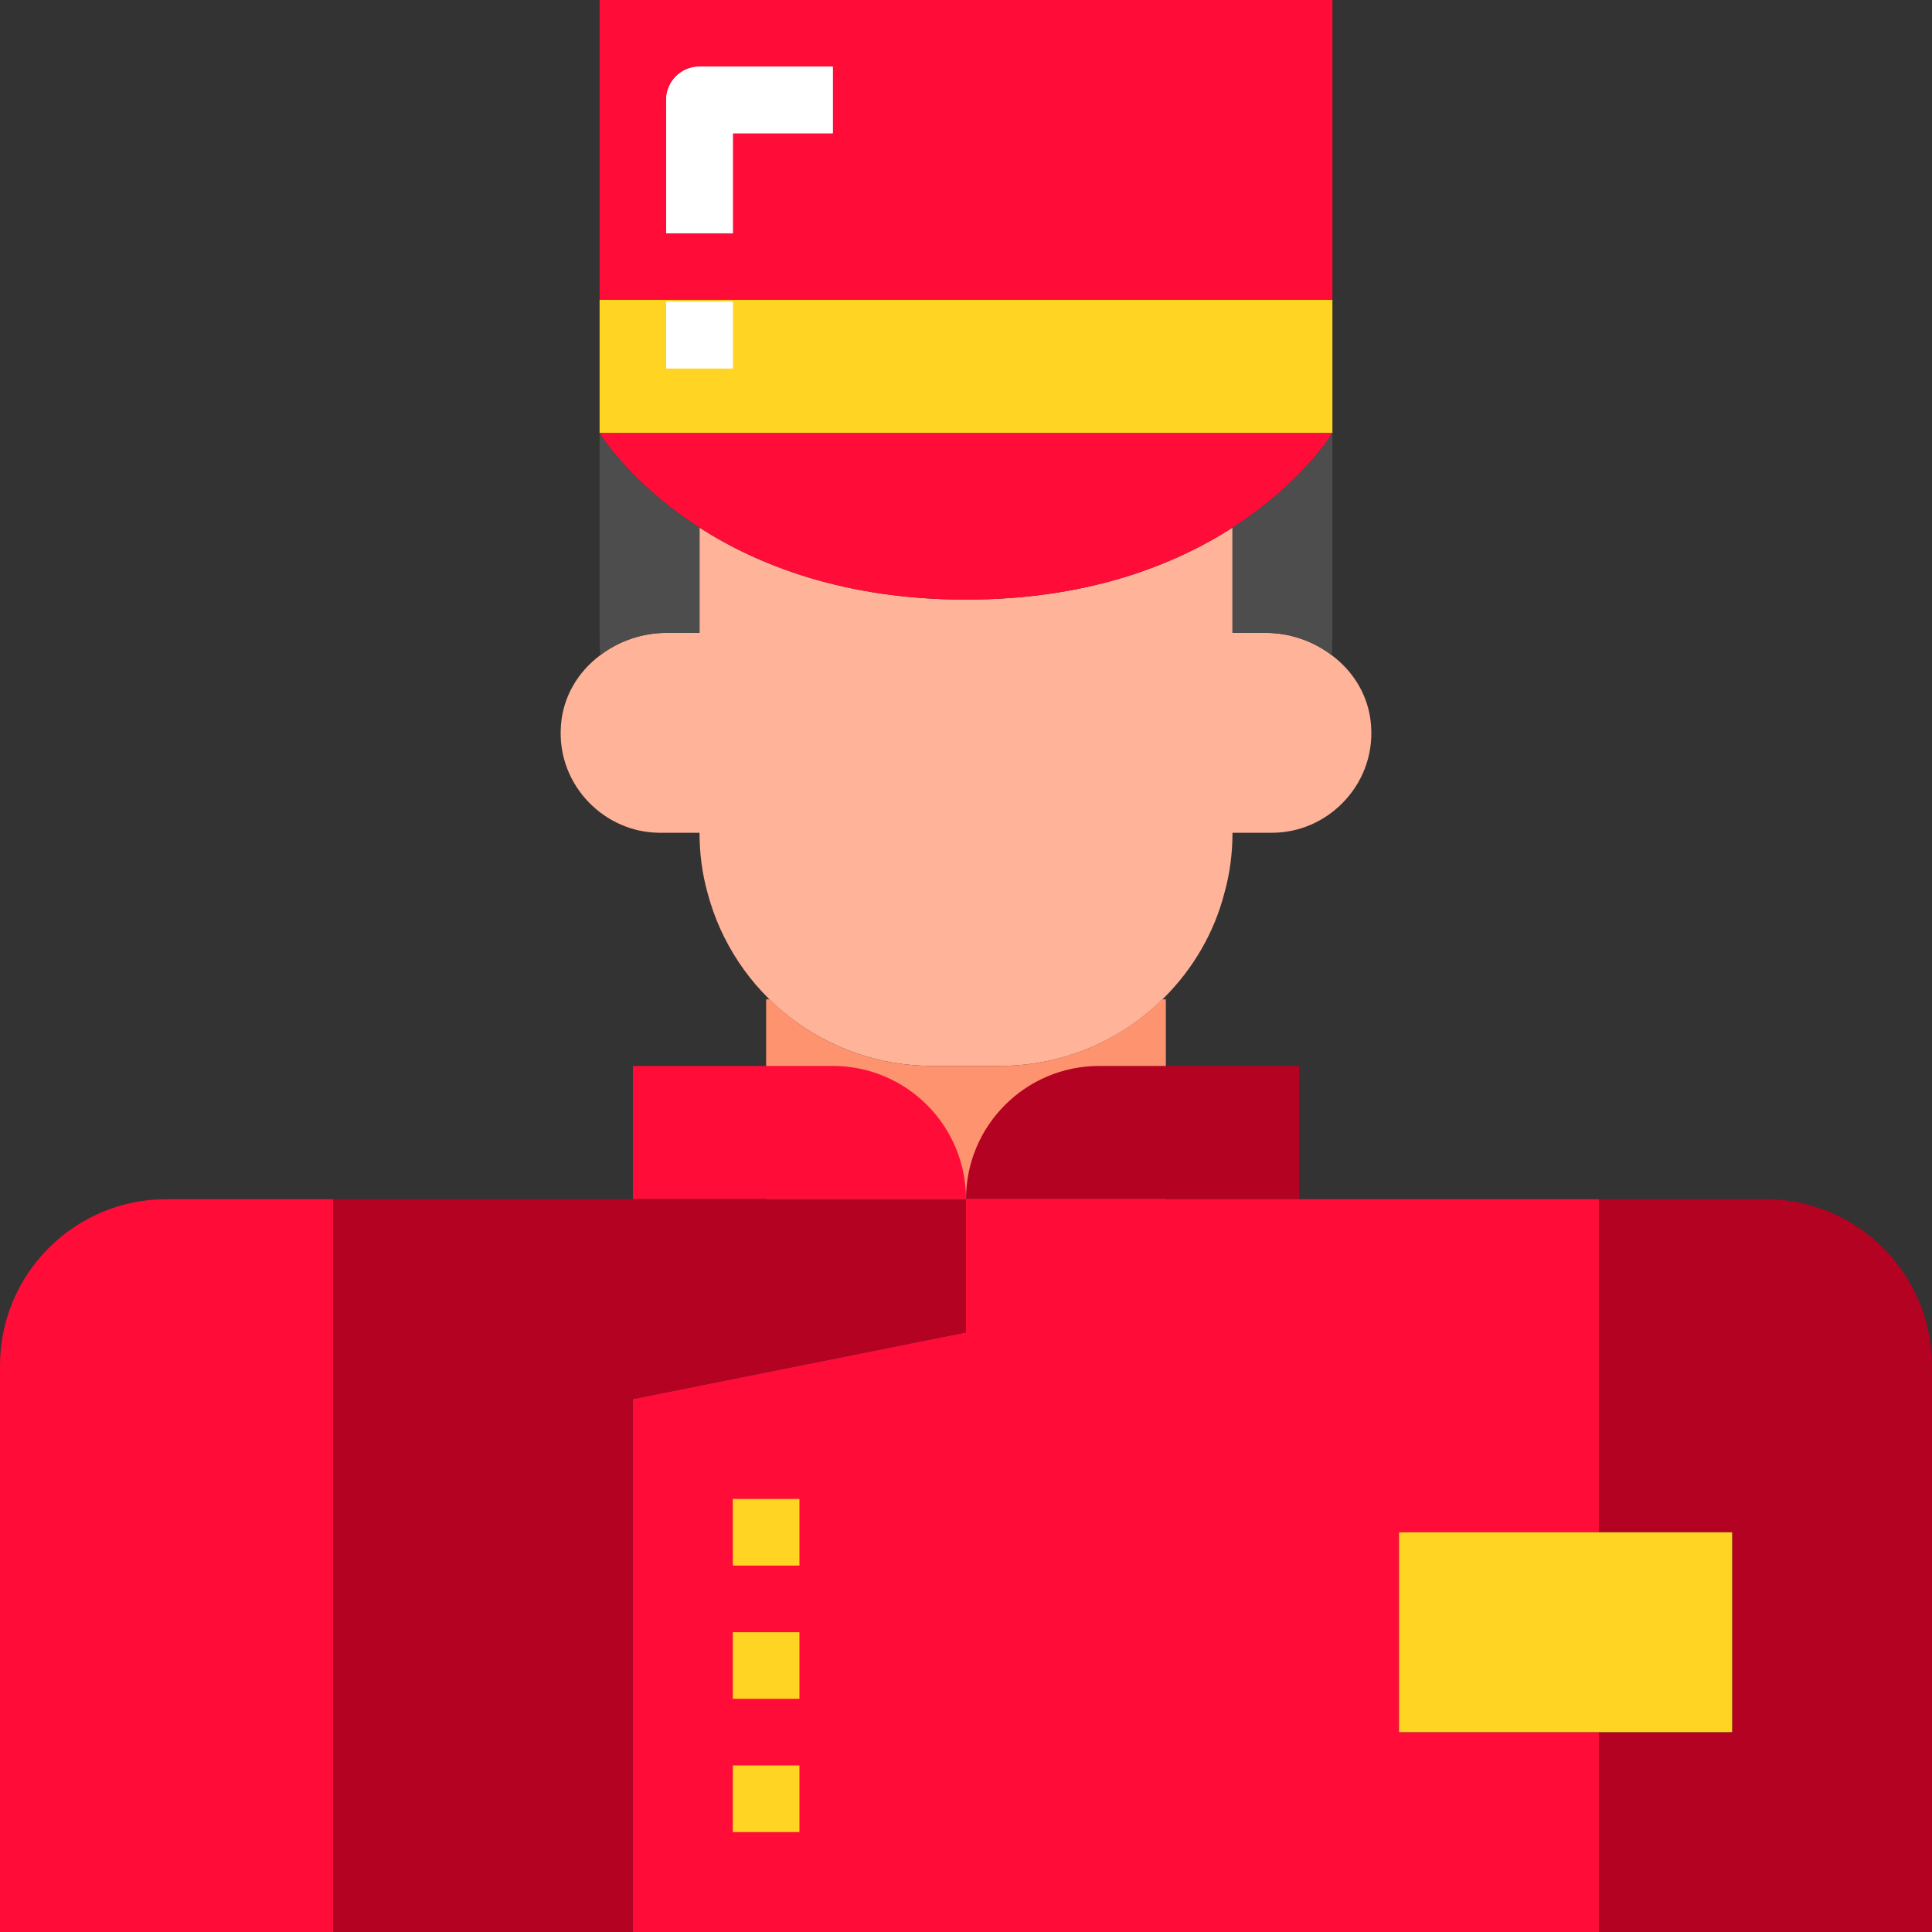 <svg height="512pt" viewBox="0 0 512 512" width="512pt" xmlns="http://www.w3.org/2000/svg"><rect x="0" y="0" width="512" height="512" fill="#333333" stroke="none"/><path d="m363.344 192.266c.617 8.121-2.473 15.445-7.68 20.656-4.68 4.68-11.125 7.68-18.273 7.766h-10.77c0 5.477-.707 10.859-2.121 15.891-2.734 10.684-8.387 20.215-15.977 27.809-11.211 11.211-26.57 18.098-43.695 18.098h-17.656c-28.691 0-52.699-19.422-59.676-45.906-1.41-5.031-2.117-10.414-2.117-15.891h-10.77c-7.152-.086-13.594-3.09-18.273-7.766-5.207-5.207-8.297-12.535-7.68-20.656.527-7.68 4.59-14.301 10.414-18.629 4.855-3.707 11.035-5.914 17.48-5.914h8.828v-27.895c15.535 9.977 38.488 19.07 70.621 19.07 32.129 0 55.082-9.094 70.621-19.07v27.895h8.824c6.445 0 12.625 2.207 17.48 5.914 5.828 4.328 9.887 10.949 10.418 18.629zm0 0" fill="#ffb398"/><path d="m308.965 264.828v52.965h-105.93v-52.965h.969c11.035 10.945 26.309 17.656 43.168 17.656h17.656c16.859 0 32.043-6.711 43.168-17.656zm0 0" fill="#fe946f"/><path d="m88.277 512h-88.277v-150.07c0-24.375 19.762-44.137 44.137-44.137h44.137zm0 0" fill="#ff0c38"/><path d="m512 361.93v150.07h-88.277v-52.965h35.312v-52.969h-35.312v-88.273h44.141c24.363 0 44.137 19.773 44.137 44.137zm0 0" fill="#b30222"/><path d="m158.898 79.449h194.207v35.309h-194.207zm0 0" fill="#ffd422"/><path d="m158.898 0h194.207v79.449h-194.207zm0 0" fill="#ff0c38"/><path d="m344.277 317.793h-88.277c0-19.5 15.809-35.309 35.309-35.309h52.969zm0 0" fill="#b30222"/><path d="m256 317.793h-88.277v-35.309h52.969c19.5 0 35.309 15.809 35.309 35.309zm0 0" fill="#ff0c38"/><path d="m353.102 114.758s-7.855 13.152-26.48 25.07c-15.539 9.977-38.488 19.066-70.621 19.066s-55.086-9.09-70.621-19.066c-18.625-11.918-26.484-25.07-26.484-25.07zm0 0" fill="#ff0c38"/><path d="m185.379 139.828v27.895h-8.828c-6.441 0-12.621 2.207-17.477 5.914-.09-1.941-.18-3.973-.18-5.914v-52.965c.004 0 7.859 13.152 26.484 25.07zm0 0" fill="#4d4d4d"/><path d="m353.102 114.758v52.965c0 1.945-.086 3.973-.176 5.914-4.855-3.707-11.035-5.914-17.477-5.914h-8.828v-27.895c18.625-11.918 26.48-25.07 26.48-25.07zm0 0" fill="#4d4d4d"/><path d="m370.758 406.07v52.965h52.965v52.965h-256v-141.242l88.277-17.656v-35.309h167.723v88.277zm0 0" fill="#ff0c38"/><path d="m370.758 406.07h88.277v52.965h-88.277zm0 0" fill="#ffd422"/><path d="m88.277 317.793v194.207h79.445v-141.242l88.277-17.656v-35.309zm0 0" fill="#b30222"/><path d="m194.207 397.242h17.656v17.656h-17.656zm0 0" fill="#ffd422"/><path d="m194.207 432.551h17.656v17.656h-17.656zm0 0" fill="#ffd422"/><path d="m194.207 467.863h17.656v17.656h-17.656zm0 0" fill="#ffd422"/><g fill="#fff"><path d="m176.551 79.988h17.656v17.656h-17.656zm0 0"/><path d="m194.207 61.793h-17.656v-35.309c0-4.875 3.949-8.828 8.828-8.828h35.309v17.656h-26.48zm0 0"/><path d="m176.551 79.988h17.656v17.656h-17.656zm0 0"/><path d="m194.207 61.793h-17.656v-35.309c0-4.875 3.949-8.828 8.828-8.828h35.309v17.656h-26.48zm0 0"/></g></svg>